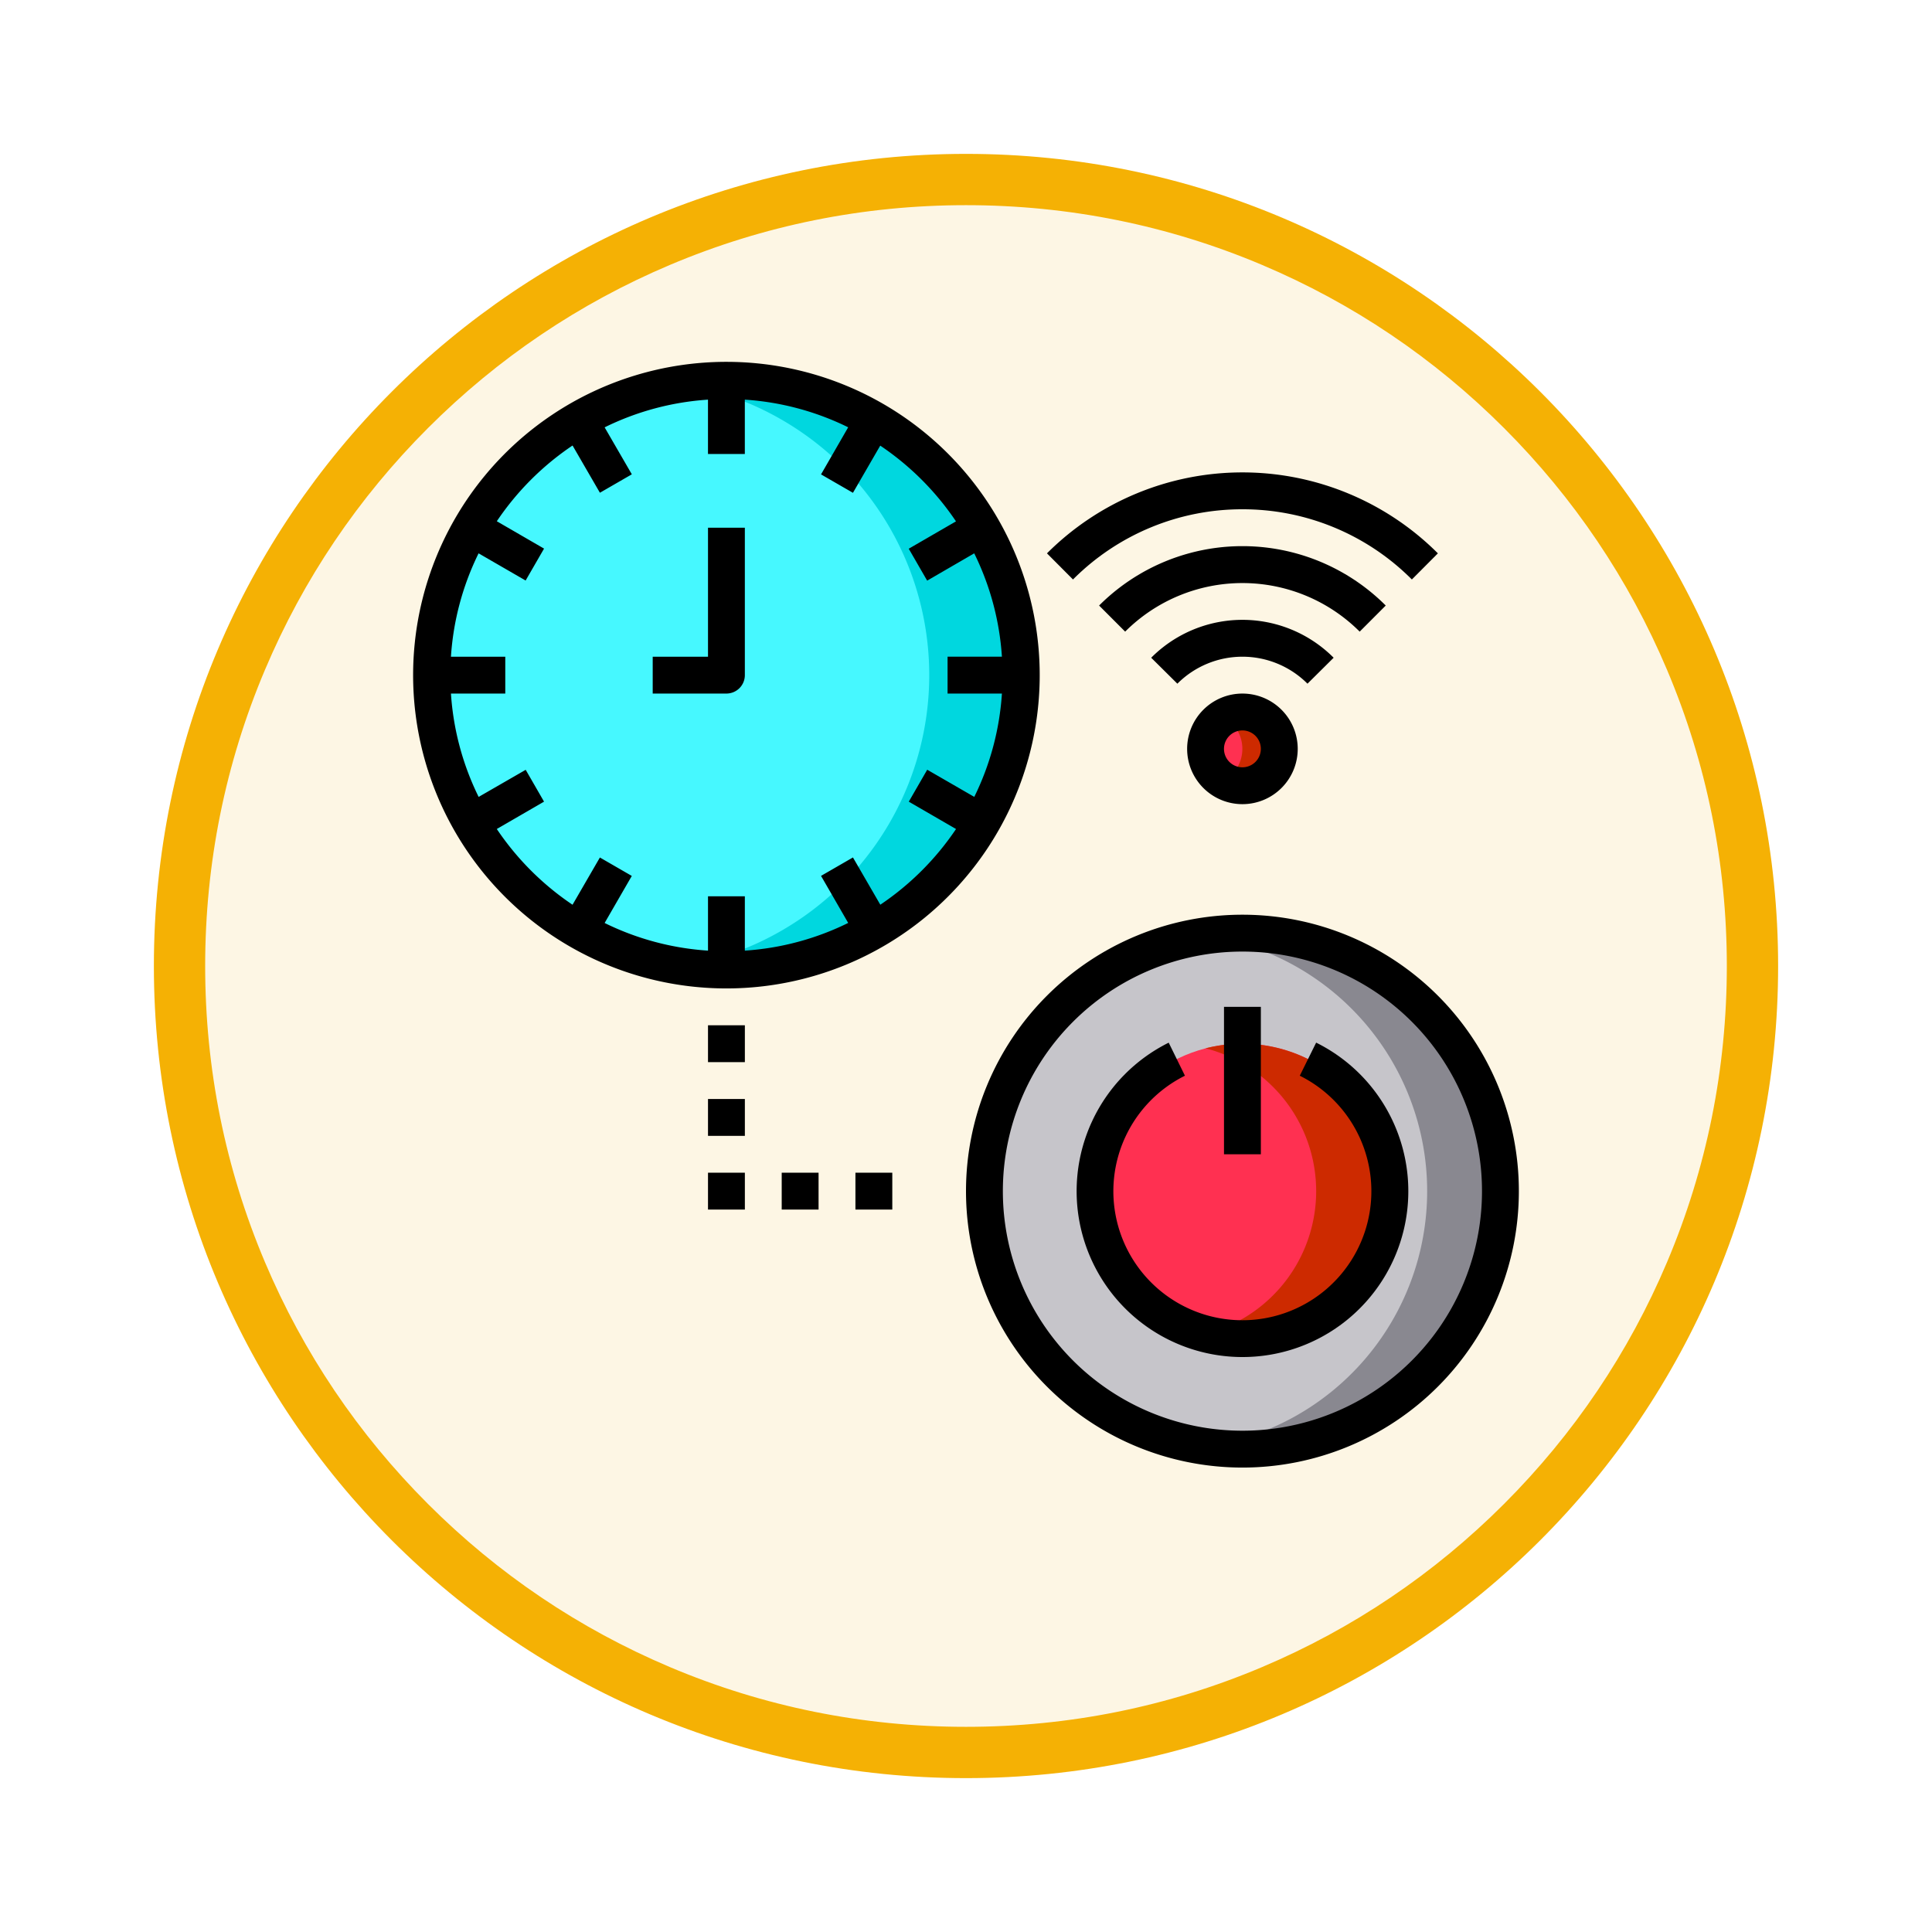 <svg xmlns="http://www.w3.org/2000/svg" xmlns:xlink="http://www.w3.org/1999/xlink" width="113" height="113" viewBox="0 0 113 113">
  <defs>
    <filter id="Trazado_982547" x="0" y="0" width="113" height="113" filterUnits="userSpaceOnUse">
      <feOffset dy="3" input="SourceAlpha"/>
      <feGaussianBlur stdDeviation="3" result="blur"/>
      <feFlood flood-opacity="0.161"/>
      <feComposite operator="in" in2="blur"/>
      <feComposite in="SourceGraphic"/>
    </filter>
  </defs>
  <g id="Grupo_1226648" data-name="Grupo 1226648" transform="translate(-4533.529 -4686.846)">
    <g id="Grupo_1226495" data-name="Grupo 1226495" transform="translate(3841 3094)">
      <g id="Grupo_1211209" data-name="Grupo 1211209" transform="translate(701.529 1598.846)">
        <g id="Grupo_1210737" data-name="Grupo 1210737" transform="translate(0)">
          <g id="Grupo_1210537" data-name="Grupo 1210537">
            <g id="Grupo_1164202" data-name="Grupo 1164202">
              <g id="Grupo_1158168" data-name="Grupo 1158168">
                <g id="Grupo_1152576" data-name="Grupo 1152576">
                  <g id="Grupo_1148633" data-name="Grupo 1148633">
                    <g id="Grupo_1148525" data-name="Grupo 1148525">
                      <g transform="matrix(1, 0, 0, 1, -9, -6)" filter="url(#Trazado_982547)">
                        <g id="Trazado_982547-2" data-name="Trazado 982547" transform="translate(9 6)" fill="#fdf6e4">
                          <path d="M 47.5 93.5 C 41.289 93.5 35.265 92.284 29.595 89.886 C 24.118 87.569 19.198 84.252 14.973 80.027 C 10.748 75.802 7.431 70.882 5.114 65.405 C 2.716 59.735 1.5 53.711 1.5 47.5 C 1.5 41.289 2.716 35.265 5.114 29.595 C 7.431 24.118 10.748 19.198 14.973 14.973 C 19.198 10.748 24.118 7.431 29.595 5.114 C 35.265 2.716 41.289 1.5 47.5 1.5 C 53.711 1.5 59.735 2.716 65.405 5.114 C 70.882 7.431 75.802 10.748 80.027 14.973 C 84.252 19.198 87.569 24.118 89.886 29.595 C 92.284 35.265 93.5 41.289 93.5 47.5 C 93.5 53.711 92.284 59.735 89.886 65.405 C 87.569 70.882 84.252 75.802 80.027 80.027 C 75.802 84.252 70.882 87.569 65.405 89.886 C 59.735 92.284 53.711 93.5 47.5 93.5 Z" stroke="none"/>
                          <path d="M 47.5 3 C 41.491 3 35.664 4.176 30.18 6.496 C 24.881 8.737 20.122 11.946 16.034 16.034 C 11.946 20.122 8.737 24.881 6.496 30.18 C 4.176 35.664 3 41.491 3 47.5 C 3 53.509 4.176 59.336 6.496 64.82 C 8.737 70.119 11.946 74.878 16.034 78.966 C 20.122 83.054 24.881 86.263 30.18 88.504 C 35.664 90.824 41.491 92 47.5 92 C 53.509 92 59.336 90.824 64.82 88.504 C 70.119 86.263 74.878 83.054 78.966 78.966 C 83.054 74.878 86.263 70.119 88.504 64.82 C 90.824 59.336 92 53.509 92 47.5 C 92 41.491 90.824 35.664 88.504 30.18 C 86.263 24.881 83.054 20.122 78.966 16.034 C 74.878 11.946 70.119 8.737 64.82 6.496 C 59.336 4.176 53.509 3 47.5 3 M 47.5 0 C 73.734 0 95 21.266 95 47.5 C 95 73.734 73.734 95 47.5 95 C 21.266 95 0 73.734 0 47.5 C 0 21.266 21.266 0 47.5 0 Z" stroke="none" fill="#f5b104"/>
                        </g>
                      </g>
                    </g>
                  </g>
                </g>
              </g>
            </g>
          </g>
        </g>
      </g>
    </g>
    <g id="Set_time" data-name="Set time" transform="translate(4555.693 4706.01)">
      <circle id="Elipse_13537" data-name="Elipse 13537" cx="15.09" cy="15.09" r="15.09" transform="translate(35.414 35.414)" fill="#c6c5ca"/>
      <path id="Trazado_1058223" data-name="Trazado 1058223" d="M62.246,48.09a15.09,15.09,0,0,1-15.09,15.09A15.738,15.738,0,0,1,45,63.029a15.09,15.09,0,0,0,0-29.878A15.738,15.738,0,0,1,47.156,33,15.09,15.09,0,0,1,62.246,48.09Z" transform="translate(3.348 2.414)" fill="#898890"/>
      <circle id="Elipse_13538" data-name="Elipse 13538" cx="2.156" cy="2.156" r="2.156" transform="translate(48.348 22.479)" fill="#ff3051"/>
      <path id="Trazado_1058224" data-name="Trazado 1058224" d="M49.234,23.156A2.156,2.156,0,0,1,46,25.02a2.156,2.156,0,0,0,0-3.729,2.156,2.156,0,0,1,3.234,1.865Z" transform="translate(3.426 1.48)" fill="#cd2a00"/>
      <path id="Trazado_1058225" data-name="Trazado 1058225" d="M20.245,37.491a17.237,17.237,0,1,1,8.623-2.307,17.237,17.237,0,0,1-8.623,2.307Z" transform="translate(0.079 0.079)" fill="#46f8ff"/>
      <path id="Trazado_1058226" data-name="Trazado 1058226" d="M36.44,20.246A17.224,17.224,0,0,1,16.5,37.276a16.989,16.989,0,0,0,5.928-2.091,17.246,17.246,0,0,0,0-29.878A16.989,16.989,0,0,0,16.5,3.216a17.233,17.233,0,0,1,19.94,17.03Z" transform="translate(1.129 0.078)" fill="#00d7df"/>
      <circle id="Elipse_13539" data-name="Elipse 13539" cx="8.623" cy="8.623" r="8.623" transform="translate(41.881 41.881)" fill="#ff3051"/>
      <path id="Trazado_1058227" data-name="Trazado 1058227" d="M55.779,47.623a8.623,8.623,0,0,1-8.623,8.623A8.88,8.88,0,0,1,45,55.976a8.628,8.628,0,0,0,0-16.707A8.88,8.88,0,0,1,47.156,39,8.623,8.623,0,0,1,55.779,47.623Z" transform="translate(3.348 2.881)" fill="#cd2a00"/>
      <path id="Trazado_1058228" data-name="Trazado 1058228" d="M20.324,2A18.324,18.324,0,1,0,38.647,20.324,18.324,18.324,0,0,0,20.324,2Zm9,31.75-1.6-2.763-1.867,1.078,1.589,2.752a16.029,16.029,0,0,1-6.045,1.62V33.258H19.246v3.179A16.029,16.029,0,0,1,13.2,34.82l1.589-2.752L12.923,30.99l-1.6,2.763a16.286,16.286,0,0,1-4.43-4.43l2.763-1.6L8.583,25.861,5.831,27.446A16.029,16.029,0,0,1,4.211,21.4H7.389V19.246H4.211A16.029,16.029,0,0,1,5.828,13.2L8.579,14.79l1.078-1.867-2.763-1.6a16.286,16.286,0,0,1,4.43-4.43l1.6,2.763,1.867-1.078L13.2,5.831a16.029,16.029,0,0,1,6.045-1.62V7.389H21.4V4.211a16.029,16.029,0,0,1,6.045,1.617L25.857,8.583,27.724,9.66,29.32,6.9a16.285,16.285,0,0,1,4.43,4.43l-2.763,1.6,1.078,1.867L34.817,13.2a16.029,16.029,0,0,1,1.62,6.045H33.258V21.4h3.179a16.029,16.029,0,0,1-1.617,6.045l-2.752-1.589L30.99,27.724l2.763,1.6a16.286,16.286,0,0,1-4.433,4.43Z" transform="translate(0 0)"/>
      <path id="Trazado_1058229" data-name="Trazado 1058229" d="M18.234,18.545H15V20.7h4.311a1.078,1.078,0,0,0,1.078-1.078V11H18.234Z" transform="translate(1.012 0.701)"/>
      <path id="Trazado_1058230" data-name="Trazado 1058230" d="M48.168,32A16.168,16.168,0,1,0,64.336,48.168,16.168,16.168,0,0,0,48.168,32Zm0,30.18A14.012,14.012,0,1,1,62.18,48.168,14.012,14.012,0,0,1,48.168,62.18Z" transform="translate(2.336 2.336)"/>
      <path id="Trazado_1058231" data-name="Trazado 1058231" d="M52.012,38.943l-.956,1.933a7.545,7.545,0,1,1-6.717,0l-.95-1.933a9.7,9.7,0,1,0,8.629,0Z" transform="translate(2.803 2.877)"/>
      <path id="Trazado_1058232" data-name="Trazado 1058232" d="M46,37h2.156v8.623H46Z" transform="translate(3.426 2.725)"/>
      <path id="Trazado_1058233" data-name="Trazado 1058233" d="M47.826,10.156a13.958,13.958,0,0,1,9.91,4.106l1.522-1.528a16.168,16.168,0,0,0-22.864,0l1.522,1.528a13.958,13.958,0,0,1,9.91-4.106Z" transform="translate(2.678 0.467)"/>
      <path id="Trazado_1058234" data-name="Trazado 1058234" d="M55.988,15.474a11.85,11.85,0,0,0-16.765,0L40.747,17a9.7,9.7,0,0,1,13.717,0Z" transform="translate(2.898 0.779)"/>
      <path id="Trazado_1058235" data-name="Trazado 1058235" d="M52.721,18.216a7.531,7.531,0,0,0-10.671,0l1.531,1.518a5.376,5.376,0,0,1,7.61,0Z" transform="translate(3.118 1.09)"/>
      <path id="Trazado_1058236" data-name="Trazado 1058236" d="M44,23.234A3.234,3.234,0,1,0,47.234,20,3.234,3.234,0,0,0,44,23.234Zm4.311,0a1.078,1.078,0,1,1-1.078-1.078A1.078,1.078,0,0,1,48.311,23.234Z" transform="translate(3.27 1.402)"/>
      <path id="Trazado_1058237" data-name="Trazado 1058237" d="M18,38h2.156v2.156H18Z" transform="translate(1.246 2.803)"/>
      <path id="Trazado_1058238" data-name="Trazado 1058238" d="M18,42h2.156v2.156H18Z" transform="translate(1.246 3.115)"/>
      <path id="Trazado_1058239" data-name="Trazado 1058239" d="M18,46h2.156v2.156H18Z" transform="translate(1.246 3.426)"/>
      <path id="Trazado_1058240" data-name="Trazado 1058240" d="M22,46h2.156v2.156H22Z" transform="translate(1.557 3.426)"/>
      <path id="Trazado_1058241" data-name="Trazado 1058241" d="M26,46h2.156v2.156H26Z" transform="translate(1.869 3.426)"/>
    </g>
  </g>
</svg>
